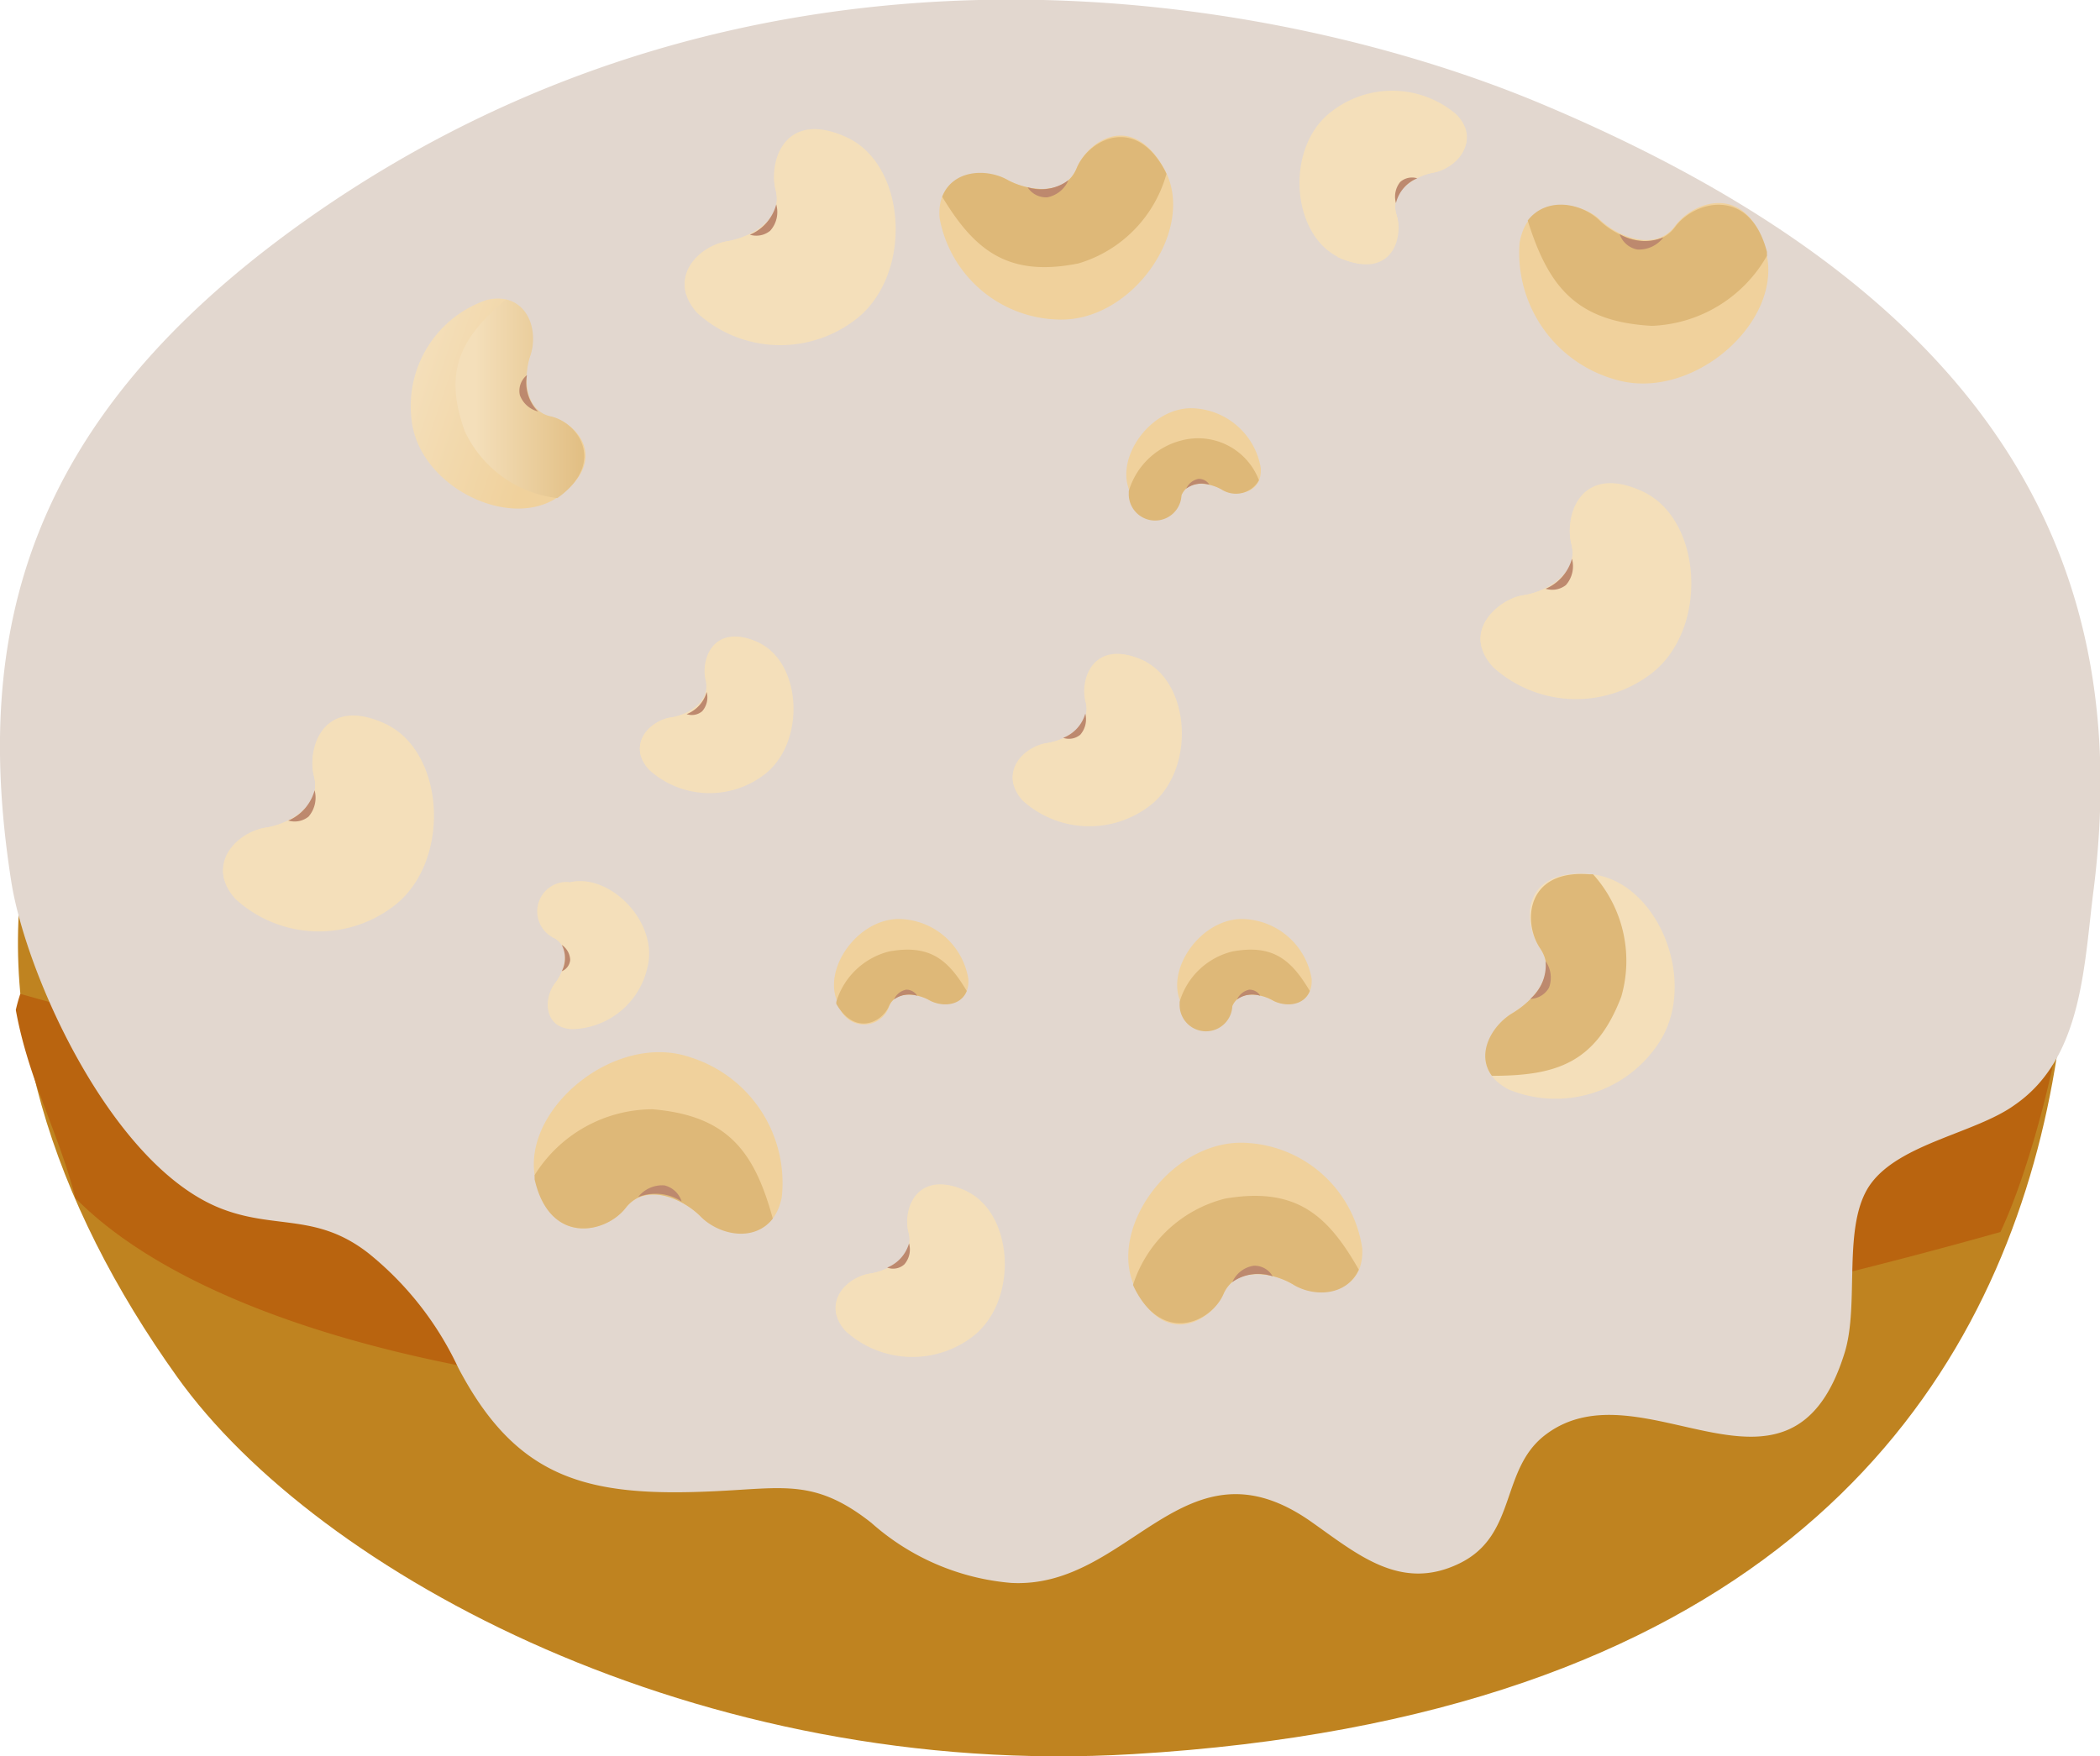 <svg xmlns="http://www.w3.org/2000/svg" xmlns:xlink="http://www.w3.org/1999/xlink" viewBox="0 0 79.7 66.67"><defs><linearGradient id="Degradado_sin_nombre_101" x1="-183.31" y1="263.39" x2="-182.93" y2="263.21" gradientTransform="matrix(13.62, 0, 0, -13.85, 3296.9, 4034.93)" gradientUnits="userSpaceOnUse"><stop offset="0" stop-color="#f4dfba"/><stop offset="1" stop-color="#f0d19c"/></linearGradient><linearGradient id="Degradado_sin_nombre_102" x1="-230.51" y1="292.02" x2="-230.03" y2="292.02" gradientTransform="matrix(11.27, 0, 0, -11.53, 2730.99, 3374.77)" gradientUnits="userSpaceOnUse"><stop offset="0" stop-color="#f4dfba"/><stop offset="1" stop-color="#deb878"/></linearGradient><linearGradient id="Degradado_sin_nombre_101-2" x1="-214.63" y1="280.66" x2="-214.2" y2="280.48" gradientTransform="matrix(12.21, 0, 0, -14.54, 3008.86, 4277.69)" xlink:href="#Degradado_sin_nombre_101"/><linearGradient id="Degradado_sin_nombre_102-2" x1="-271.57" y1="292.6" x2="-270.98" y2="292.6" gradientTransform="matrix(9.17, 0, 0, -13.06, 2276.24, 3858.21)" xlink:href="#Degradado_sin_nombre_102"/><linearGradient id="Degradado_sin_nombre_101-3" x1="-289.27" y1="324.95" x2="-288.93" y2="324.73" gradientTransform="matrix(15.1, 0, 0, -11.66, 3683.52, 3478.29)" xlink:href="#Degradado_sin_nombre_101"/><linearGradient id="Degradado_sin_nombre_102-3" x1="-343.19" y1="298.68" x2="-342.82" y2="298.68" gradientTransform="matrix(14.53, 0, 0, -8.22, 3544.65, 2503.88)" xlink:href="#Degradado_sin_nombre_102"/><linearGradient id="Degradado_sin_nombre_101-4" x1="-186.69" y1="264.95" x2="-186.31" y2="264.77" gradientTransform="matrix(13.62, 0, 0, -13.85, 3348.35, 4057.58)" xlink:href="#Degradado_sin_nombre_101"/><linearGradient id="Degradado_sin_nombre_102-4" x1="-235.19" y1="292.84" x2="-234.71" y2="292.84" gradientTransform="matrix(11.27, 0, 0, -11.53, 2782.2, 3397.7)" xlink:href="#Degradado_sin_nombre_102"/><linearGradient id="Degradado_sin_nombre_101-5" x1="-183.21" y1="264.99" x2="-182.83" y2="264.81" gradientTransform="matrix(13.62, 0, 0, -13.85, 3267.06, 4072.5)" xlink:href="#Degradado_sin_nombre_101"/><linearGradient id="Degradado_sin_nombre_102-5" x1="-229.28" y1="293.37" x2="-228.8" y2="293.37" gradientTransform="matrix(11.27, 0, 0, -11.53, 2701.04, 3412.65)" xlink:href="#Degradado_sin_nombre_102"/><linearGradient id="Degradado_sin_nombre_101-6" x1="-239.42" y1="291.3" x2="-239" y2="291.13" gradientTransform="matrix(11.21, 0, 0, -13.55, 2699.45, 3961.76)" xlink:href="#Degradado_sin_nombre_101"/><linearGradient id="Degradado_sin_nombre_102-6" x1="-238.94" y1="291.59" x2="-238.35" y2="291.59" gradientTransform="matrix(8.31, 0, 0, -12.79, 2003.64, 3743.34)" xlink:href="#Degradado_sin_nombre_102"/><linearGradient id="Degradado_sin_nombre_101-7" x1="-267.32" y1="312.59" x2="-266.97" y2="312.35" gradientTransform="matrix(16.05, 0, 0, -11.66, 3874.29, 3471.34)" xlink:href="#Degradado_sin_nombre_101"/><linearGradient id="Degradado_sin_nombre_102-7" x1="-323.99" y1="298.78" x2="-323.62" y2="298.78" gradientTransform="matrix(15.37, 0, 0, -8.01, 3708.43, 2438.03)" xlink:href="#Degradado_sin_nombre_102"/><linearGradient id="Degradado_sin_nombre_101-8" x1="-282.26" y1="324.89" x2="-281.91" y2="324.68" gradientTransform="matrix(8.68, 0, 0, -6.74, 2135.51, 2032.12)" xlink:href="#Degradado_sin_nombre_101"/><linearGradient id="Degradado_sin_nombre_102-8" x1="-328.13" y1="305.03" x2="-327.76" y2="305.03" gradientTransform="matrix(8.34, 0, 0, -4.78, 2054.13, 1474.9)" xlink:href="#Degradado_sin_nombre_102"/><linearGradient id="Degradado_sin_nombre_101-9" x1="-195.18" y1="273.25" x2="-194.8" y2="273.06" gradientTransform="matrix(9.91, 0, 0, -10.08, 2401.06, 2996.26)" xlink:href="#Degradado_sin_nombre_101"/><linearGradient id="Degradado_sin_nombre_102-9" x1="-233.49" y1="296.61" x2="-233.02" y2="296.61" gradientTransform="matrix(8.2, 0, 0, -8.39, 1988.8, 2515.38)" xlink:href="#Degradado_sin_nombre_102"/><linearGradient id="Degradado_sin_nombre_101-10" x1="-195.77" y1="273.6" x2="-195.39" y2="273.42" gradientTransform="matrix(10.91, 0, 0, -11.1, 2655.04, 3321.32)" xlink:href="#Degradado_sin_nombre_101"/><linearGradient id="Degradado_sin_nombre_102-10" x1="-234.21" y1="297.03" x2="-233.73" y2="297.03" gradientTransform="matrix(9.03, 0, 0, -9.24, 2201.44, 2792.49)" xlink:href="#Degradado_sin_nombre_102"/><linearGradient id="Degradado_sin_nombre_101-11" x1="-186.02" y1="270.99" x2="-185.64" y2="270.81" gradientTransform="matrix(6.31, -5.88, -5.98, -6.41, 3222.34, 556.09)" xlink:href="#Degradado_sin_nombre_101"/><linearGradient id="Degradado_sin_nombre_102-11" x1="-222.47" y1="293.91" x2="-221.99" y2="293.91" gradientTransform="matrix(5.23, -4.88, -4.98, -5.34, 2679.13, 491.33)" xlink:href="#Degradado_sin_nombre_102"/><linearGradient id="Degradado_sin_nombre_101-12" x1="-289.33" y1="306.41" x2="-288.99" y2="306.2" gradientTransform="matrix(-15.09, 0.53, 0.41, 11.65, -3706.34, -3074.98)" xlink:href="#Degradado_sin_nombre_101"/><linearGradient id="Degradado_sin_nombre_102-12" x1="-343.25" y1="272.4" x2="-342.88" y2="272.4" gradientTransform="matrix(-14.51, 0.51, 0.29, 8.22, -3532.66, -2108.06)" xlink:href="#Degradado_sin_nombre_102"/><linearGradient id="Degradado_sin_nombre_101-13" x1="-267.38" y1="294.06" x2="-267.03" y2="293.83" gradientTransform="matrix(-16.04, 0.56, 0.41, 11.65, -3896.82, -3062.74)" xlink:href="#Degradado_sin_nombre_101"/><linearGradient id="Degradado_sin_nombre_102-13" x1="-324.05" y1="271.82" x2="-323.68" y2="271.82" gradientTransform="matrix(-15.35, 0.54, 0.28, 8, -3694.81, -2036.43)" xlink:href="#Degradado_sin_nombre_102"/><linearGradient id="Degradado_sin_nombre_101-14" x1="-195.85" y1="254.14" x2="-195.47" y2="253.95" gradientTransform="matrix(-10.9, 0.38, 0.39, 11.09, -2673.23, -2954.99)" xlink:href="#Degradado_sin_nombre_101"/><linearGradient id="Degradado_sin_nombre_102-14" x1="-234.3" y1="273.66" x2="-233.82" y2="273.66" gradientTransform="matrix(-9.02, 0.32, 0.32, 9.23, -2201.16, -2443.21)" xlink:href="#Degradado_sin_nombre_102"/><linearGradient id="Degradado_sin_nombre_101-15" x1="-282.41" y1="326.91" x2="-282.07" y2="326.69" gradientTransform="matrix(8.68, 0, 0, -6.74, 2138.79, 2065.1)" xlink:href="#Degradado_sin_nombre_101"/><linearGradient id="Degradado_sin_nombre_102-15" x1="-328.29" y1="307.88" x2="-327.92" y2="307.88" gradientTransform="matrix(8.34, 0, 0, -4.78, 2057.41, 1507.88)" xlink:href="#Degradado_sin_nombre_102"/><linearGradient id="Degradado_sin_nombre_101-16" x1="-281.36" y1="326.91" x2="-281.02" y2="326.69" gradientTransform="matrix(8.68, 0, 0, -6.74, 2116.64, 2065.1)" xlink:href="#Degradado_sin_nombre_101"/><linearGradient id="Degradado_sin_nombre_102-16" x1="-327.2" y1="307.88" x2="-326.82" y2="307.88" gradientTransform="matrix(8.34, 0, 0, -4.78, 2035.26, 1507.88)" xlink:href="#Degradado_sin_nombre_102"/><linearGradient id="Degradado_sin_nombre_101-17" x1="-196.2" y1="272.33" x2="-195.82" y2="272.14" gradientTransform="matrix(10.91, 0, 0, -11.1, 2666.48, 3287.06)" xlink:href="#Degradado_sin_nombre_101"/><linearGradient id="Degradado_sin_nombre_102-17" x1="-234.73" y1="295.51" x2="-234.25" y2="295.51" gradientTransform="matrix(9.03, 0, 0, -9.24, 2212.88, 2758.23)" xlink:href="#Degradado_sin_nombre_102"/></defs><title>Dona_CChocB_TMani</title><g id="Capa_2" data-name="Capa 2"><g id="Capa_1-2" data-name="Capa 1"><g id="Grupo_591" data-name="Grupo 591"><g id="Dona-12"><g id="Grupo_647-12" data-name="Grupo 647-12"><path id="Trazado_357-12" data-name="Trazado 357-12" d="M77,21.73c-1.62-5.52-26-16.57-42-13.64-5.44,1-9.94,4.19-14.63,5.9C-3.14,22.59-2.71,39.09,6.73,52.28,12.07,59.75,26.56,67.57,43,66.59,89.55,63.83,77,21.73,77,21.73Zm-23.23,8c.1.1.18.21.27.31C56.83,32,52.89,28.92,53.78,29.75Z" fill="#bf8320"/><path id="Trazado_1814-12" data-name="Trazado 1814-12" d="M78.2,34.29C77.06,33.54,56,53.25.77,37.73a6.09,6.09,0,0,0-.17.61C1.08,41,2.23,43,2.86,45.48c7.89,8,35.25,11.92,73.06,1.29C77.59,43.25,79.33,35.05,78.2,34.29Z" fill="#b9640f"/></g></g><g id="Cubierta_de_Choc.b" data-name="Cubierta de Choc.b"><path id="Trazado_1812" data-name="Trazado 1812" d="M70,51.38c.6-1.88-.12-4.9,1-6.44s4-1.93,5.47-3c2.61-1.8,2.62-5.4,3-8.26,1.42-11.58-2.93-22.17-21-29.75C49.1,0,29.2-4.15,11.53,8.41,1,15.91-1.06,24,.43,33.48,1,37.08,4.31,44.39,8.5,45.92c2,.74,3.55.14,5.49,1.66a12.22,12.22,0,0,1,3.4,4.34c2.23,4.25,4.92,4.92,9.73,4.69,2.63-.12,3.82-.48,5.95,1.2a9.13,9.13,0,0,0,5.3,2.28c4.52.25,6.57-5.73,11.41-2.31,1.76,1.24,3.39,2.65,5.61,1.57s1.52-3.6,3.3-4.91C62.36,51.72,67.93,58,70,51.38Z" fill="#e2d7cf"/></g><g id="Mani-3"><g id="Grupo_536-3" data-name="Grupo 536-3"><path id="Trazado_1784-3" data-name="Trazado 1784-3" d="M26.46,11.88a4.68,4.68,0,0,0,5.89.34c2.32-1.62,2.12-5.92-.2-7s-3,.84-2.71,2S28.47,9,27.6,9.16,25.22,10.5,26.46,11.88Z" fill="url(#Degradado_sin_nombre_101)"/><path id="Trazado_1785-3" data-name="Trazado 1785-3" d="M29.44,7.22c.3,1.13-1,1.82-1.84,1.94s-1.87.95-1.56,2c2.26.87,3.86.91,5.65-1.12a5,5,0,0,0,.59-4.74l-.13-.06C30,4.25,29.14,6.09,29.44,7.22Z" fill="url(#Degradado_sin_nombre_102)"/><path id="Trazado_1786-3" data-name="Trazado 1786-3" d="M29.23,8.76a1.06,1.06,0,0,0,.23-1,1.73,1.73,0,0,1-1,1.15A.83.83,0,0,0,29.23,8.76Z" fill="#bd896e"/></g><g id="Grupo_537-3" data-name="Grupo 537-3"><path id="Trazado_1787-3" data-name="Trazado 1787-3" d="M57.26,41.36a4.68,4.68,0,0,0,5.65-1.7c1.62-2.33,0-6.29-2.59-6.48S57.78,35,58.45,36s-.27,2-1.05,2.46S55.62,40.5,57.26,41.36Z" fill="url(#Degradado_sin_nombre_101-2)"/><path id="Trazado_1788-3" data-name="Trazado 1788-3" d="M58.45,36c.68,1-.28,2-1.05,2.46S56,40,56.62,40.84c2.43,0,3.94-.47,4.91-3a4.9,4.9,0,0,0-1.07-4.65l-.14,0C57.92,33,57.78,35,58.45,36Z" fill="url(#Degradado_sin_nombre_102-2)"/><path id="Trazado_1789-3" data-name="Trazado 1789-3" d="M58.79,37.49a1.09,1.09,0,0,0-.13-1,1.7,1.7,0,0,1-.58,1.43A.84.84,0,0,0,58.79,37.49Z" fill="#bd896e"/></g><g id="Grupo_538-3" data-name="Grupo 538-3"><path id="Trazado_1790-5" data-name="Trazado 1790-5" d="M51.7,47.39a4.69,4.69,0,0,0-4.34-4c-2.83-.22-5.39,3.24-4.27,5.52s2.87,1.26,3.35.2,1.9-.8,2.65-.34S51.79,49.25,51.7,47.39Z" fill="url(#Degradado_sin_nombre_101-3)"/><path id="Trazado_1791-5" data-name="Trazado 1791-5" d="M46.44,49.11c.48-1.07,1.9-.8,2.65-.34s2,.46,2.48-.57c-1.19-2.1-2.4-3.15-5.07-2.7A4.94,4.94,0,0,0,43,48.78l.06.13C44.15,51.07,46,50.17,46.44,49.11Z" fill="url(#Degradado_sin_nombre_102-3)"/><path id="Trazado_1792-5" data-name="Trazado 1792-5" d="M47.58,48.05a1.06,1.06,0,0,0-.81.62,1.71,1.71,0,0,1,1.53-.22A.79.79,0,0,0,47.58,48.05Z" fill="#bd896e"/></g><g id="Grupo_539-3" data-name="Grupo 539-3"><path id="Trazado_1793-3" data-name="Trazado 1793-3" d="M56.66,25.32a4.69,4.69,0,0,0,5.89.34c2.32-1.62,2.11-5.92-.2-7s-3,.84-2.71,2-1,1.82-1.84,1.94S55.41,23.94,56.66,25.32Z" fill="url(#Degradado_sin_nombre_101-4)"/><path id="Trazado_1794-3" data-name="Trazado 1794-3" d="M59.64,20.66c.3,1.13-1,1.82-1.84,1.94-.72.1-1.87.95-1.56,2,2.26.88,3.86.91,5.64-1.12a4.91,4.91,0,0,0,.6-4.73l-.13-.07C60.16,17.69,59.34,19.53,59.64,20.66Z" fill="url(#Degradado_sin_nombre_102-4)"/><path id="Trazado_1795-3" data-name="Trazado 1795-3" d="M59.43,22.21a1.08,1.08,0,0,0,.23-1,1.75,1.75,0,0,1-1,1.14A.84.84,0,0,0,59.43,22.21Z" fill="#bd896e"/></g><g id="Grupo_540-3" data-name="Grupo 540-3"><path id="Trazado_1796-3" data-name="Trazado 1796-3" d="M8.94,34.13a4.68,4.68,0,0,0,5.89.35c2.32-1.62,2.11-5.92-.2-7s-3,.85-2.71,2-1,1.82-1.84,1.94S7.69,32.76,8.94,34.13Z" fill="url(#Degradado_sin_nombre_101-5)"/><path id="Trazado_1797-3" data-name="Trazado 1797-3" d="M11.92,29.48c.3,1.12-1,1.82-1.84,1.94s-1.87.94-1.56,2c2.26.87,3.86.91,5.64-1.13a4.9,4.9,0,0,0,.6-4.73l-.13-.07C12.44,26.51,11.61,28.35,11.92,29.48Z" fill="url(#Degradado_sin_nombre_102-5)"/><path id="Trazado_1798-3" data-name="Trazado 1798-3" d="M11.71,31a1.1,1.1,0,0,0,.23-1,1.75,1.75,0,0,1-1,1.15A.84.84,0,0,0,11.71,31Z" fill="#bd896e"/></g><g id="Grupo_541-3" data-name="Grupo 541-3"><path id="Trazado_1799-3" data-name="Trazado 1799-3" d="M18.46,11.39a4.26,4.26,0,0,0-2.84,4.55c.28,2.55,3.79,4.26,5.64,2.87s.64-2.77-.39-3-1-1.57-.75-2.31S20.09,11,18.46,11.39Z" fill="url(#Degradado_sin_nombre_101-6)"/><path id="Trazado_1800-3" data-name="Trazado 1800-3" d="M20.87,15.8c-1-.25-1-1.57-.74-2.31s.05-1.9-.93-2.12c-1.68,1.42-2.4,2.68-1.56,5a4.46,4.46,0,0,0,3.51,2.54l.11-.08C23,17.5,21.9,16,20.87,15.8Z" fill="url(#Degradado_sin_nombre_102-6)"/><path id="Trazado_1801-3" data-name="Trazado 1801-3" d="M19.73,15a1,1,0,0,0,.69.62A1.56,1.56,0,0,1,20,14.24.76.76,0,0,0,19.73,15Z" fill="#bd896e"/></g><g id="Grupo_542-3" data-name="Grupo 542-3"><path id="Trazado_1802-5" data-name="Trazado 1802-5" d="M29.67,45.45a5,5,0,0,0-3.46-5.31c-2.88-1-6.46,2-5.89,4.63.54,2.52,2.65,2.06,3.43,1.08s2.19-.33,2.85.34S29.28,47.39,29.67,45.45Z" fill="url(#Degradado_sin_nombre_101-7)"/><path id="Trazado_1803-5" data-name="Trazado 1803-5" d="M23.75,45.85c.78-1,2.19-.33,2.85.34s2,1,2.73.07c-.69-2.51-1.68-3.91-4.57-4.15a5.29,5.29,0,0,0-4.47,2.5l0,.16C20.86,47.29,23,46.83,23.75,45.85Z" fill="url(#Degradado_sin_nombre_102-7)"/><path id="Trazado_1804-5" data-name="Trazado 1804-5" d="M25.22,45a1.16,1.16,0,0,0-1,.44,1.82,1.82,0,0,1,1.65.17A.91.91,0,0,0,25.22,45Z" fill="#bd896e"/></g><g id="Grupo_543-3" data-name="Grupo 543-3"><path id="Trazado_1805-7" data-name="Trazado 1805-7" d="M47.85,17.77a2.72,2.72,0,0,0-2.54-2.27c-1.62-.09-3.06,1.92-2.4,3.22a1,1,0,0,0,1.93.08c.26-.62,1.08-.48,1.52-.22S47.91,18.83,47.85,17.77Z" fill="url(#Degradado_sin_nombre_101-8)"/><path id="Trazado_1806-7" data-name="Trazado 1806-7" d="M44.84,18.8c.26-.62,1.08-.47,1.52-.22a1,1,0,0,0,1.42-.35,2.47,2.47,0,0,0-2.94-1.51,2.81,2.81,0,0,0-2,1.92l0,.08A1,1,0,0,0,44.84,18.8Z" fill="url(#Degradado_sin_nombre_102-8)"/><path id="Trazado_1807-7" data-name="Trazado 1807-7" d="M45.48,18.18a.64.64,0,0,0-.46.37,1,1,0,0,1,.88-.15A.47.47,0,0,0,45.48,18.18Z" fill="#bd896e"/></g><g id="Grupo_544-3" data-name="Grupo 544-3"><path id="Trazado_1808-11" data-name="Trazado 1808-11" d="M24.63,29.22a3.42,3.42,0,0,0,4.29.25c1.69-1.18,1.54-4.31-.14-5.08s-2.2.61-2,1.44-.7,1.32-1.34,1.41S23.73,28.22,24.63,29.22Z" fill="url(#Degradado_sin_nombre_101-9)"/><path id="Trazado_1809-11" data-name="Trazado 1809-11" d="M26.8,25.83c.22.82-.7,1.32-1.34,1.41s-1.36.69-1.13,1.46c1.64.64,2.81.66,4.11-.82a3.58,3.58,0,0,0,.43-3.44l-.09-.05C27.18,23.66,26.58,25,26.8,25.83Z" fill="url(#Degradado_sin_nombre_102-9)"/><path id="Trazado_1810-11" data-name="Trazado 1810-11" d="M26.65,27a.8.8,0,0,0,.17-.73,1.28,1.28,0,0,1-.76.84A.61.61,0,0,0,26.65,27Z" fill="#bd896e"/></g><g id="Grupo_545-3" data-name="Grupo 545-3"><path id="Trazado_1808-12" data-name="Trazado 1808-12" d="M32.09,50.53a3.77,3.77,0,0,0,4.73.28c1.86-1.31,1.69-4.75-.16-5.6s-2.42.68-2.18,1.58-.77,1.46-1.47,1.56S31.1,49.43,32.09,50.53Z" fill="url(#Degradado_sin_nombre_101-10)"/><path id="Trazado_1809-12" data-name="Trazado 1809-12" d="M34.49,46.79c.24.91-.78,1.46-1.48,1.56s-1.5.76-1.25,1.61c1.81.7,3.09.73,4.52-.9a3.92,3.92,0,0,0,.48-3.79l-.1-.06C34.9,44.41,34.24,45.89,34.49,46.79Z" fill="url(#Degradado_sin_nombre_102-10)"/><path id="Trazado_1810-12" data-name="Trazado 1810-12" d="M34.32,48a.86.86,0,0,0,.18-.8,1.41,1.41,0,0,1-.83.92A.64.64,0,0,0,34.32,48Z" fill="#bd896e"/></g><g id="Grupo_546-3" data-name="Grupo 546-3"><path id="Trazado_1808-13" data-name="Trazado 1808-13" d="M21.7,39.07a3,3,0,0,0,2.88-2.38C25,34.93,23,33,21.47,33.54a1.12,1.12,0,0,0-.4,2.09c.63.39.34,1.26,0,1.69S20.53,39,21.7,39.07Z" fill="url(#Degradado_sin_nombre_101-11)"/><path id="Trazado_1809-13" data-name="Trazado 1809-13" d="M21.07,35.63c.63.39.34,1.26,0,1.69s-.46,1.25.14,1.61c1.43-.58,2.18-1.25,2.13-3a3.09,3.09,0,0,0-1.77-2.45l-.09,0A1.12,1.12,0,0,0,21.07,35.63Z" fill="url(#Degradado_sin_nombre_102-11)"/><path id="Trazado_1810-13" data-name="Trazado 1810-13" d="M21.64,36.44a.72.72,0,0,0-.32-.57,1.09,1.09,0,0,1,0,1A.51.51,0,0,0,21.64,36.44Z" fill="#bd896e"/></g><g id="Grupo_547-3" data-name="Grupo 547-3"><path id="Trazado_1790-6" data-name="Trazado 1790-6" d="M35.66,8.28a4.7,4.7,0,0,0,4.48,3.85c2.83.12,5.27-3.42,4.07-5.67s-2.91-1.15-3.35-.07-1.87.86-2.64.43S35.51,6.44,35.66,8.28Z" fill="url(#Degradado_sin_nombre_101-12)"/><path id="Trazado_1791-6" data-name="Trazado 1791-6" d="M40.86,6.39c-.44,1.08-1.87.86-2.64.43s-2.06-.39-2.46.65C37,9.53,38.28,10.53,40.93,10a4.92,4.92,0,0,0,3.34-3.4l-.06-.13C43.07,4.34,41.3,5.31,40.86,6.39Z" fill="url(#Degradado_sin_nombre_102-12)"/><path id="Trazado_1792-6" data-name="Trazado 1792-6" d="M39.75,7.49a1.1,1.1,0,0,0,.8-.65A1.74,1.74,0,0,1,39,7.11.83.83,0,0,0,39.75,7.49Z" fill="#bd896e"/></g><g id="Grupo_548-3" data-name="Grupo 548-3"><path id="Trazado_1802-6" data-name="Trazado 1802-6" d="M57.67,9.23a5,5,0,0,0,3.64,5.18c2.91.86,6.38-2.18,5.72-4.83s-2.72-2-3.46-1-2.18.41-2.86-.25S58,7.27,57.67,9.23Z" fill="url(#Degradado_sin_nombre_101-13)"/><path id="Trazado_1803-6" data-name="Trazado 1803-6" d="M63.57,8.62c-.75,1-2.18.41-2.86-.25s-2-.93-2.73,0c.78,2.48,1.81,3.84,4.71,4a5.25,5.25,0,0,0,4.37-2.66l0-.15C66.41,7.07,64.31,7.61,63.57,8.62Z" fill="url(#Degradado_sin_nombre_102-13)"/><path id="Trazado_1804-6" data-name="Trazado 1804-6" d="M62.13,9.47a1.15,1.15,0,0,0,1-.46,1.87,1.87,0,0,1-1.66-.12A.88.88,0,0,0,62.13,9.47Z" fill="#bd896e"/></g><g id="Grupo_549-3" data-name="Grupo 549-3"><path id="Trazado_1808-14" data-name="Trazado 1808-14" d="M55.27,4.34a3.75,3.75,0,0,0-4.73-.11C48.73,5.59,49,9,50.9,9.81S53.29,9.05,53,8.15s.73-1.48,1.42-1.6S56.3,5.4,55.27,4.34Z" fill="url(#Degradado_sin_nombre_101-14)"/><path id="Trazado_1809-14" data-name="Trazado 1809-14" d="M53,8.15c-.28-.89.72-1.48,1.41-1.6s1.47-.81,1.19-1.66c-1.83-.63-3.11-.62-4.48,1.06a4,4,0,0,0-.35,3.81l.11.05C52.68,10.54,53.29,9.05,53,8.15Z" fill="url(#Degradado_sin_nombre_102-14)"/><path id="Trazado_1810-14" data-name="Trazado 1810-14" d="M53.14,6.91a.89.89,0,0,0-.16.8,1.36,1.36,0,0,1,.81-.94A.67.67,0,0,0,53.14,6.91Z" fill="#bd896e"/></g><g id="Grupo_551-3" data-name="Grupo 551-3"><path id="Trazado_1805-8" data-name="Trazado 1805-8" d="M49.78,37.16a2.72,2.72,0,0,0-2.54-2.27c-1.62-.09-3.06,1.92-2.4,3.22a1,1,0,0,0,1.93.08c.26-.61,1.08-.47,1.52-.22S49.84,38.22,49.78,37.16Z" fill="url(#Degradado_sin_nombre_101-15)"/><path id="Trazado_1806-8" data-name="Trazado 1806-8" d="M46.77,38.19c.26-.61,1.08-.47,1.52-.22s1.18.25,1.42-.35c-.71-1.2-1.41-1.78-2.94-1.5a2.78,2.78,0,0,0-2,1.91l0,.08A1,1,0,0,0,46.77,38.19Z" fill="url(#Degradado_sin_nombre_102-15)"/><path id="Trazado_1807-8" data-name="Trazado 1807-8" d="M47.41,37.57a.66.66,0,0,0-.46.37,1,1,0,0,1,.88-.14A.48.48,0,0,0,47.41,37.57Z" fill="#bd896e"/></g><g id="Grupo_576-3" data-name="Grupo 576-3"><path id="Trazado_1805-9" data-name="Trazado 1805-9" d="M36.75,37.16a2.71,2.71,0,0,0-2.53-2.27c-1.63-.09-3.07,1.92-2.4,3.22a1,1,0,0,0,1.93.08c.26-.61,1.08-.47,1.52-.22S36.82,38.22,36.75,37.16Z" fill="url(#Degradado_sin_nombre_101-16)"/><path id="Trazado_1806-9" data-name="Trazado 1806-9" d="M33.74,38.19c.27-.61,1.09-.47,1.53-.22s1.18.25,1.42-.35c-.71-1.2-1.41-1.78-2.95-1.5a2.81,2.81,0,0,0-2,1.91.59.59,0,0,0,0,.08C32.45,39.34,33.48,38.81,33.74,38.19Z" fill="url(#Degradado_sin_nombre_102-16)"/><path id="Trazado_1807-9" data-name="Trazado 1807-9" d="M34.39,37.57a.64.64,0,0,0-.46.37,1,1,0,0,1,.88-.14A.48.48,0,0,0,34.39,37.57Z" fill="#bd896e"/></g><g id="Grupo_577-3" data-name="Grupo 577-3"><path id="Trazado_1808-15" data-name="Trazado 1808-15" d="M38.81,30.39a3.77,3.77,0,0,0,4.73.27c1.86-1.3,1.69-4.74-.16-5.59s-2.42.68-2.18,1.58-.77,1.46-1.47,1.56S37.82,29.28,38.81,30.39Z" fill="url(#Degradado_sin_nombre_101-17)"/><path id="Trazado_1809-15" data-name="Trazado 1809-15" d="M41.21,26.65c.24.9-.78,1.46-1.48,1.56s-1.5.76-1.25,1.61c1.81.7,3.1.73,4.53-.9a4,4,0,0,0,.48-3.8l-.11-.05C41.62,24.27,41,25.75,41.21,26.65Z" fill="url(#Degradado_sin_nombre_102-17)"/><path id="Trazado_1810-15" data-name="Trazado 1810-15" d="M41,27.89a.89.89,0,0,0,.19-.8,1.4,1.4,0,0,1-.84.92A.67.67,0,0,0,41,27.89Z" fill="#bd896e"/></g></g></g></g></g></svg>
